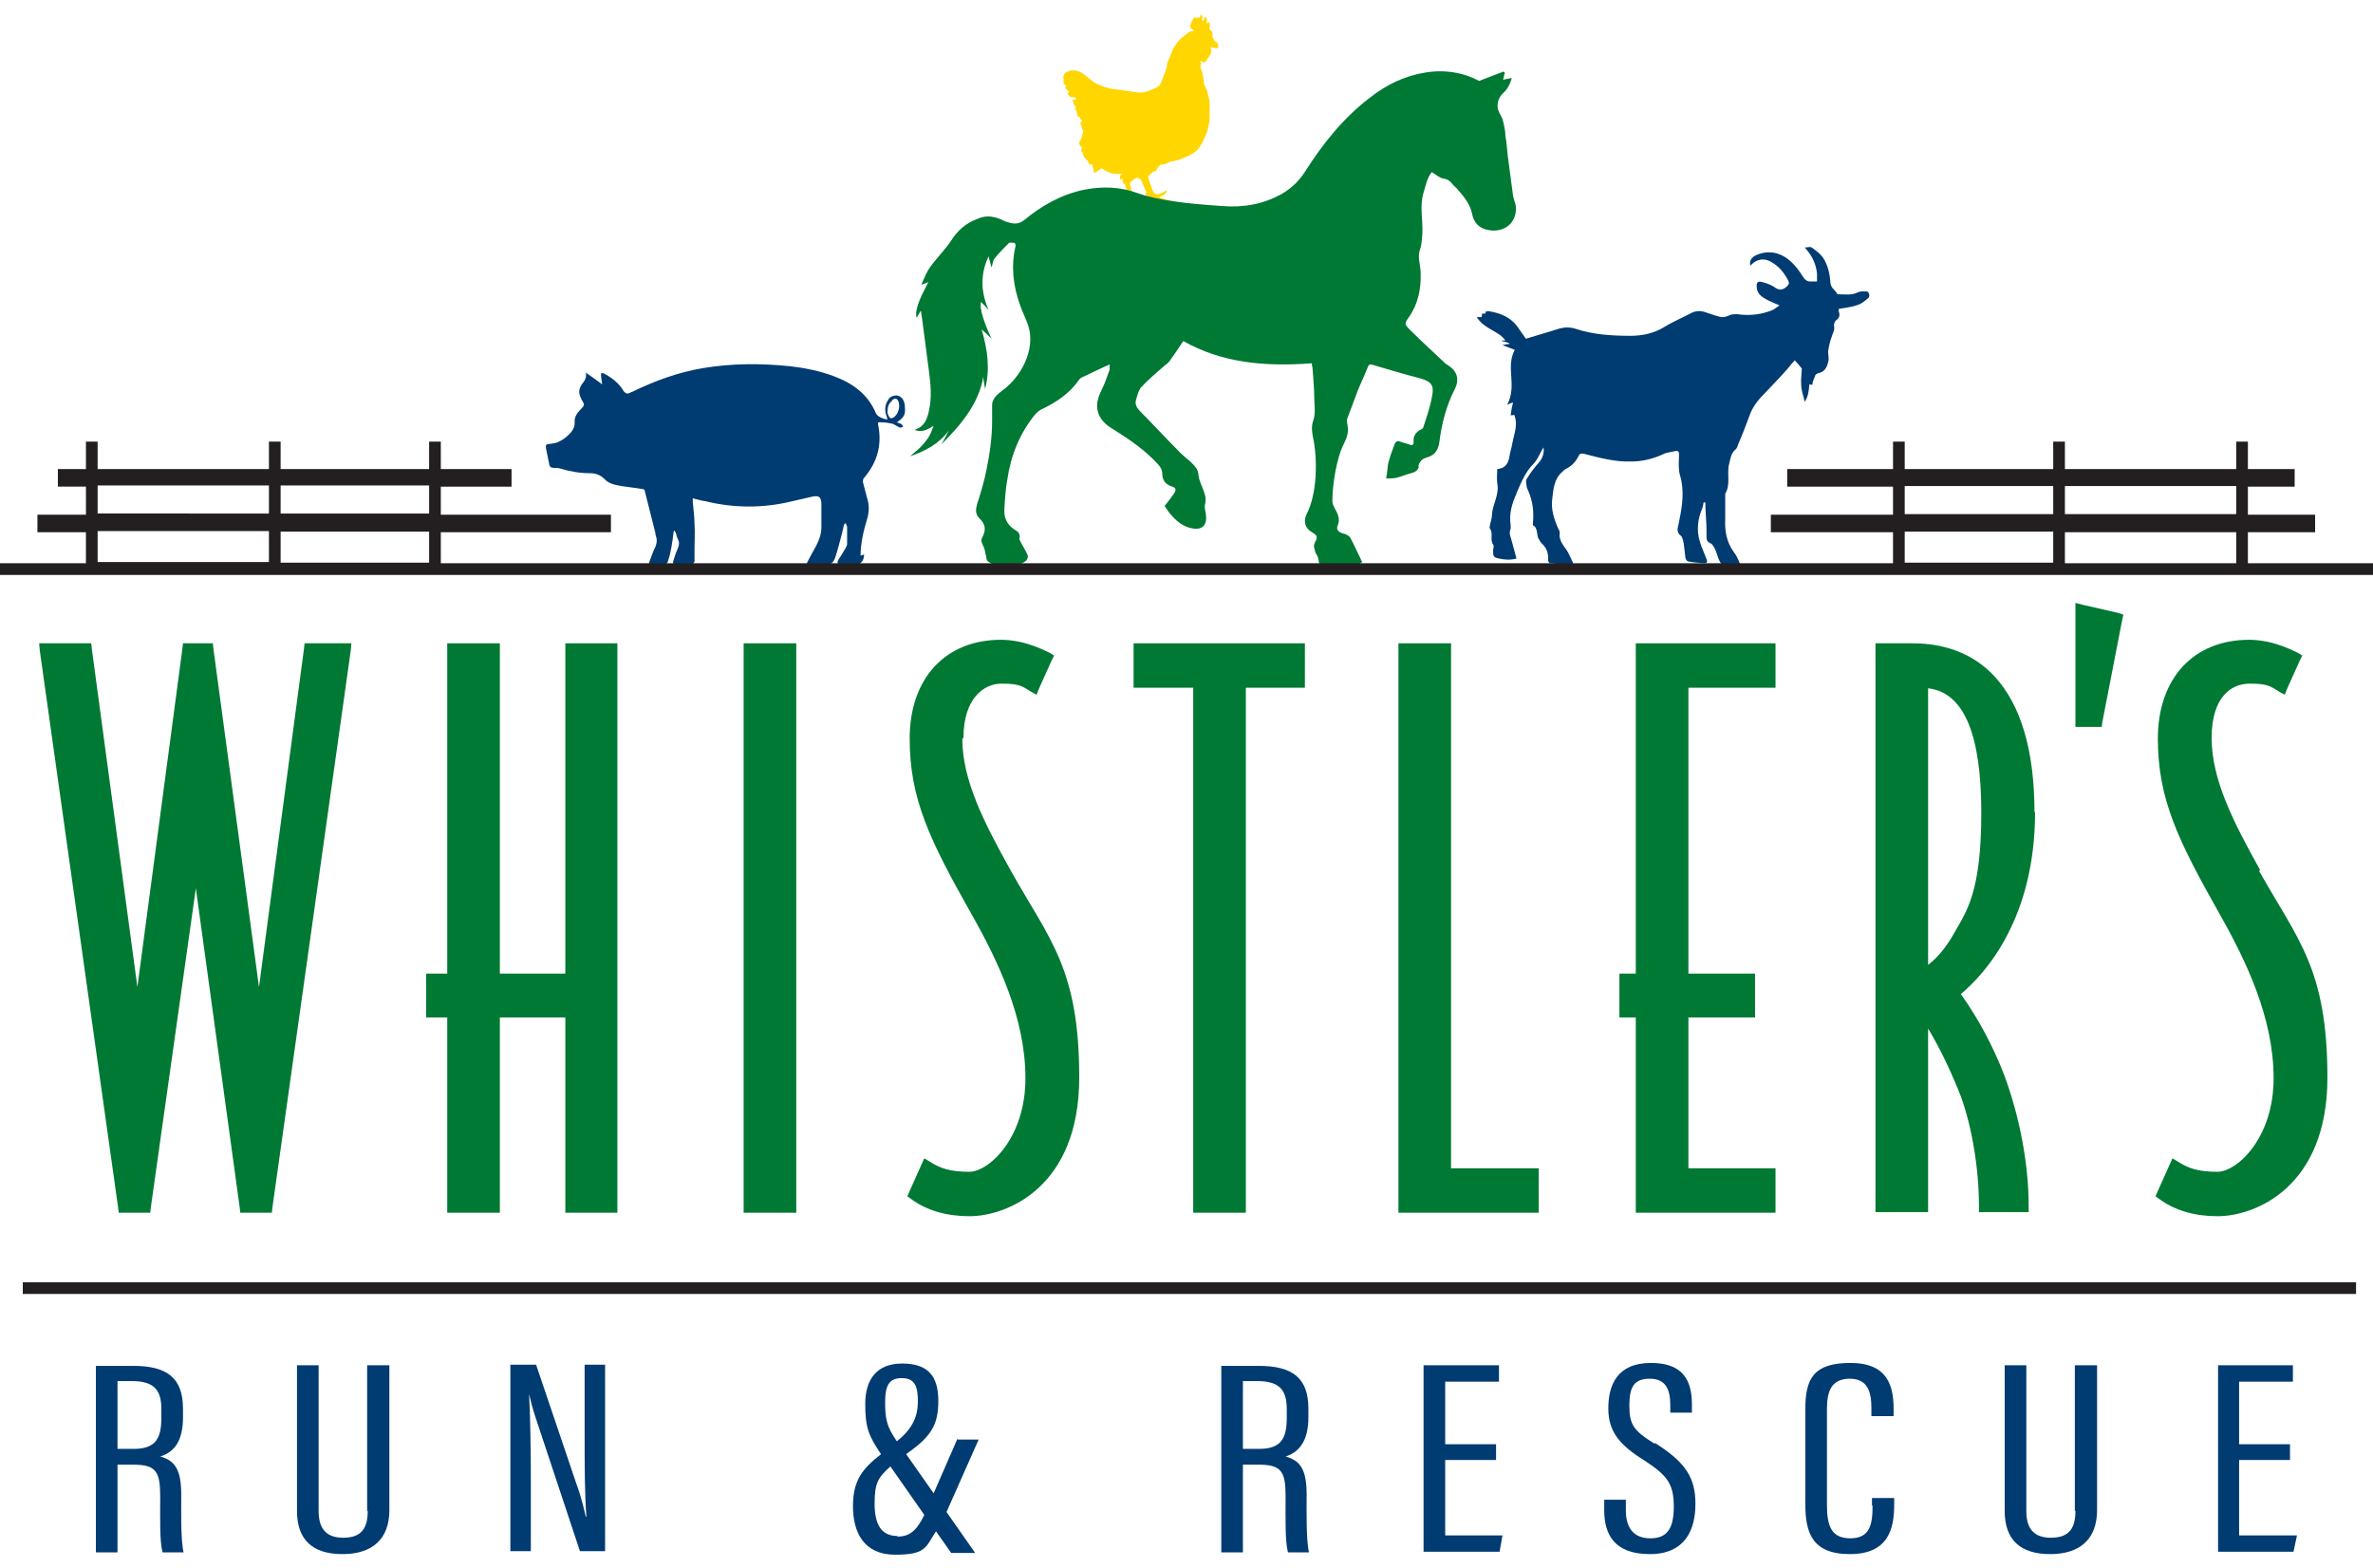 <?xml version="1.0" encoding="UTF-8"?><svg id="a" xmlns="http://www.w3.org/2000/svg" width="5.6in" height="3.7in" viewBox="0 0 405.9 263.5"><defs><style>.b{fill:#007934;}.c{fill:#ffd600;}.d{fill:#231f20;}.e{fill:#003b71;}</style></defs><path class="c" d="M192,28.6c0-.1,0-.2,.1-.3-.2,0-.4,0-.5,0-.1-.5,0-.7,.4-.9-.1,0-.2,0-.4,0-.4,0-.8,0-1.1,0-.6-.2-1.4-.4-1.9-.9,0,0-.2,0-.2,0-.2,0-.3,.2-.5,.3-.4,.3-.4,.3-.8,.4,0-.5-.2-1-.3-1.4-.2-.1-.6,.2-.5-.3,0,0-.1,0-.2,0,0-.1,0-.2,0-.4-.1,0-.2,0-.3,0,0,0,0-.2,0-.3,0,0-.2,0-.2,0-.1-.3-.3-.5-.4-.8,0-.1,0-.3,0-.4h-.3c0-.3,.2-.5,.2-.7-.2-.2-.4-.3-.5-.6,0-.1,0-.4,.1-.5,.2-.2,.2-.4,.3-.6,.1-.3,.2-.7,.3-1,0,0,0-.2,0-.2-.2-.2-.3-.5-.3-.8,0,0,0,0,0,0-.3-.3-.2-.6,.1-.9,0-.2-.5-.2-.3-.5-.3-.1-.6-.3-.6-.8,0,0,0-.1,0-.2-.2-.2-.3-.4-.2-.7,0,0,0-.2,0-.2-.2-.2-.4-.4-.4-.7,0-.2-.1-.3-.2-.5,.2,0,.4,0,.6,0,0-.4,0-.4-.5-.4-.3,0-.5,0-.7-.4,0,0,0,0-.1-.1-.1-.1-.2-.2,0-.3,.2-.1,.2-.2,0-.3,0,0,0,0-.1-.1-.1-.1-.2-.2-.4-.4,0-.1,.1-.2,.2-.3-.2-.2-.4-.4-.5-.6,0,0,0-.3,0-.3,.1-.1,0-.3,0-.4-.1-.5,.2-1,.7-1.2,1-.4,1.9-.2,2.7,.4,.6,.5,1.3,1,1.9,1.5,.1,0,.2,.1,.4,.2,.5,.2,1,.4,1.5,.6,.2,0,.4,.1,.7,.2,.7,.1,1.5,.2,2.2,.3,.7,.1,1.5,.2,2.2,.3,1.1,.2,2,0,3-.5,.4-.2,.8-.3,1.1-.6,0,0,.1-.2,.2-.3,.2-.5,.4-1,.6-1.5,0-.2,.2-.4,.2-.5,.1-.3,.2-.7,.3-1,0-.3,0-.6,.2-.9,.3-.7,.6-1.3,.8-2,.2-.5,.6-.8,.8-1.2,.5-.7,1.2-1.1,1.9-1.7,.2-.2,.6-.2,1-.3-.1,0-.3-.2-.4-.3-.2,0-.3-.2-.3-.4,0-.6,.4-1.1,.7-1.6,0,0,.1,0,.1,0,.2,.3,.4,0,.7,0V.8s0,0,.1,0c0-.2,.1-.4,.2-.7,.3,.3,.3,.7,.2,1.2,.4-.2,.4-.5,.6-.8,.3,.3,.3,.7,.2,1.2,.2-.1,.3-.2,.4-.3,.2,.3,.2,.7,.1,1,0,.2,0,.4,.2,.5,.3,.1,.3,.4,.3,.7,0,.3,0,.6,.2,.8,0,.2,.2,.3,.4,.4,.3,.2,.5,.7,.3,1.1-.4,0-.9-.1-1.3-.2,0,0,0,0,0,0,.4,.7,.1,1.2-.3,1.8-.2,.2-.3,.5-.5,.7-.3,.2-.5,.2-.7-.1,0,0-.1,0-.2,.1,0,.1,.1,.2,.2,.3-.2,.1-.2,.5-.1,.7,0,.2,.1,.5,.2,.7,.1,.5,.2,1,.3,1.5,0,.3,0,.5,.1,.8,.2,.4,.4,.7,.5,1.1,.2,.8,.5,1.7,.4,2.6,0,.7,0,1.3,0,2,0,.1,0,.3,0,.4-.2,1.1-.4,2.2-1,3.2,0,.1-.1,.3-.2,.5-.3,.5-.6,1-1,1.4-.8,.7-1.8,1.1-2.8,1.5-.5,.2-1.1,.3-1.6,.4,0,0,0,0-.1,0-.4,.2-.8,.4-1.2,.5,0,0-.2,0-.3,0-.2,0-.3,.1-.4,.2-.2,.2-.3,.4-.4,.6-.1,.2-.3,.4-.5,.4,0,0,0,0-.1,0-.3,.3-.6,.5-.9,.8,0,0,0,.2,0,.3,.2,.7,.5,1.3,.7,2,.3,.8,.7,1,1.5,.6,.3-.1,.5-.2,.8-.4,0,0,.1,0,.2,0-.2,.7-.8,.8-1.3,1.1h0c.6,.3,1.3,.4,1.9,.6,.4,0,.8,.2,1.2,.3,.2,0,.3,.2,.4,.3-.5,0-1,.1-1.5-.1-.3-.1-.6,0-1,0-.3,0-.6-.1-.9-.2,0,0-.1,0-.2,0-.2,0-.3,0-.4,.1,0,0,0,.3,0,.4,0,0,0,.1,.1,.2,.3,.3,.3,.7,0,1.1-.1-.1-.2-.3-.3-.4-.3-.4-.5-.9-.8-1.3-.2-.3-.3-.5-.4-.9,0-.2-.2-.3-.3-.4-.2-.2-.3-.3,0-.5,0-.2-.2-.4-.3-.7-.2-.5-.4-.9-.6-1.4-.1-.3-.7-.5-.9-.4-.3,.2-.7,.5-1,.8,0,0,0,.2,0,.3,.2,.8,.3,1.7,.5,2.5,0,.2,.2,.5,.3,.7,0,0,.2,.2,.3,.1,.4,0,.8,0,1.2-.3,.2-.1,.5-.1,.8-.2-.3,.5-.6,.8-1.1,1-.1,0-.2,.1-.3,.2,0,0,.2,.1,.3,.2,.2,.1,.4,.3,.7,.3,.4,.2,.8,.3,1.2,.4,.3,.1,.6,.2,.9,.4,.2,0,.3,.3,.4,.5-.5-.2-1,0-1.4-.4,0,0-.2,0-.2,0-.6,0-1.1-.2-1.6-.5-.1,0-.2,0-.4,0-.3,0-.4,0-.3,.4,0,.2,0,.3,.2,.5,.2,.4,.1,.8,0,1.2,0-.2-.2-.3-.3-.5-.2-.5-.4-1.1-.7-1.6-.2-.3-.3-.6-.3-1,0-.2-.2-.4-.3-.5-.2-.3-.2-.4,0-.6,0-.2-.1-.4-.2-.7-.2-.6-.3-1.3-.5-1.9,0-.1,0-.2-.2-.3-.1,0-.2-.2-.3-.3Z"/><g><polygon class="b" points="53 107.7 52.1 107.7 52 108.6 44.3 166.5 36.5 108.6 36.4 107.7 35.5 107.7 32.2 107.7 31.3 107.7 31.2 108.6 23.5 166.5 15.7 108.6 15.6 107.7 14.7 107.7 7.8 107.7 6.7 107.7 6.8 108.9 20.2 204.2 20.3 205.1 21.2 205.1 24.8 205.1 25.7 205.1 25.8 204.2 33.5 149.6 41 204.2 41.1 205.1 42 205.1 45.6 205.1 46.5 205.1 46.6 204.2 60 108.9 60.1 107.7 59 107.7 53 107.7"/><polygon class="b" points="97.7 107.7 96.7 107.7 96.7 108.7 96.7 164.2 85.5 164.2 85.5 108.7 85.5 107.7 84.5 107.7 77.5 107.7 76.5 107.7 76.5 108.7 76.5 164.2 73.9 164.2 72.9 164.2 72.9 165.2 72.9 170.7 72.9 171.7 73.9 171.7 76.5 171.7 76.5 204.1 76.5 205.1 77.5 205.1 84.5 205.1 85.5 205.1 85.5 204.1 85.5 171.7 96.7 171.7 96.7 204.1 96.7 205.1 97.7 205.1 104.6 205.1 105.6 205.1 105.6 204.1 105.6 108.7 105.6 107.7 104.6 107.7 97.7 107.7"/><polygon class="b" points="128.2 107.7 127.2 107.7 127.2 108.7 127.2 204.1 127.2 205.1 128.2 205.1 135.2 205.1 136.2 205.1 136.2 204.1 136.2 108.7 136.2 107.7 135.2 107.7 128.2 107.7"/><path class="b" d="M164.8,123.9c0-6.8,3.5-9.3,6.5-9.3s3.5,.4,5.1,1.4l.9,.5,.4-1,2.2-4.9,.4-.8-.8-.5c-.2,0-3.8-2.2-8.3-2.2-9.5,0-15.6,6.6-15.6,16.9s3.4,17.3,10.5,29.9c4.6,8.1,9.3,17.9,9.3,28.2s-6.3,16-9.6,16-5-.6-6.7-1.7l-1-.6-.5,1.1-2.1,4.7-.3,.7,.7,.5c2.6,1.9,6,2.9,9.9,2.9,6.5,0,18.8-5,18.8-23.7s-5.1-23.6-11.7-35.4c-4.5-8.1-8.3-15.4-8.3-22.6Z"/><polygon class="b" points="194.9 107.7 193.9 107.7 193.9 108.7 193.9 114.3 193.9 115.3 194.9 115.3 204.1 115.3 204.1 204.1 204.1 205.1 205.1 205.1 212.1 205.1 213.1 205.1 213.1 204.1 213.1 115.3 222.2 115.3 223.2 115.3 223.2 114.3 223.2 108.7 223.2 107.7 222.2 107.7 194.9 107.7"/><polygon class="b" points="248.2 197.5 248.2 108.7 248.2 107.7 247.2 107.7 240.2 107.7 239.2 107.7 239.2 108.7 239.2 204.1 239.2 205.1 240.2 205.1 262.2 205.1 263.2 205.1 263.2 204.1 263.2 198.5 263.2 197.5 262.2 197.5 248.2 197.5"/><polygon class="b" points="280.8 107.7 279.8 107.7 279.8 108.7 279.8 164.2 278 164.2 277 164.2 277 165.2 277 170.7 277 171.7 278 171.7 279.8 171.7 279.8 204.1 279.8 205.1 280.8 205.1 302.7 205.1 303.7 205.1 303.7 204.1 303.7 198.5 303.7 197.5 302.7 197.5 288.8 197.5 288.8 171.7 299.2 171.7 300.2 171.7 300.2 170.7 300.2 165.2 300.2 164.2 299.2 164.2 288.8 164.2 288.8 115.3 302.7 115.3 303.7 115.3 303.7 114.3 303.7 108.7 303.7 107.7 302.7 107.7 280.8 107.7"/><path class="b" d="M348,136.7c0-10.6-2.3-18.4-6.8-23.3-3.5-3.8-8.3-5.7-14.1-5.7h-6.3v97.3h9v-31.4c2,3.3,4,7.5,5.6,11.6,1.9,5.2,3.1,12.4,3.1,18.8v1h8.5v-1c0-7.2-1.5-15.2-4.2-22.5-1.9-4.9-4.4-9.6-7.4-13.8,4.3-3.6,12.7-13,12.7-31.2Zm-18.2,26v-47.3c6.1,.7,9.1,7.8,9.1,21.3s-2.5,16.8-4.6,20.5c-1.6,2.9-3.3,4.6-4.5,5.5Z"/><polygon class="b" points="356.2 101.1 355 100.8 355 102.1 355 121 355 122 356 122 358.6 122 359.5 122 359.6 121.2 363 103.7 363.2 102.8 362.3 102.5 356.2 101.1"/><path class="b" d="M386.6,146.5c-4.5-8.1-8.3-15.4-8.3-22.6s3.5-9.3,6.5-9.3,3.5,.4,5.1,1.4l.9,.5,.4-1,2.2-4.9,.4-.8-.8-.5c-.2,0-3.8-2.2-8.3-2.2-9.5,0-15.6,6.6-15.6,16.9s3.4,17.3,10.5,29.9c4.6,8.1,9.3,17.9,9.3,28.2s-6.3,16-9.6,16-5-.6-6.7-1.7l-1-.6-.5,1.1-2.1,4.7-.3,.7,.7,.5c2.6,1.9,6,2.9,9.9,2.9,6.5,0,18.8-5,18.8-23.7s-5.1-23.6-11.7-35.4Z"/><path class="b" d="M242.6,77.4c.2-.8,.7-1.3,1.5-1.5,1.4-.4,1.9-1.3,2.1-2.6,.4-3.2,1.2-6.3,2.7-9.2,.7-1.4,.4-2.9-1-3.8-.2-.2-.5-.3-.7-.5-2-1.9-4-3.7-6-5.7-1-1-1-1.1-.2-2.2,1.6-2.3,2.1-4.9,2-7.6,0-1.3-.6-2.6-.1-4,.3-.8,.3-1.8,.4-2.7,.1-2.3-.5-4.7,.2-7,.4-1.3,.6-2.5,1.4-3.5,.7,.4,1.3,1,2,1.1,.7,.1,1.1,.4,1.5,.9,.2,.3,.5,.5,.8,.8,1.1,1.3,2.2,2.5,2.6,4.3,.2,1.2,.9,2.3,2.3,2.7,2.9,.8,5.3-.9,5.2-3.7,0-.7-.4-1.4-.5-2.1-.3-2.3-.6-4.5-.9-6.8-.1-1.1-.2-2.3-.4-3.4,0-.8-.2-1.7-.4-2.5-.1-.6-.5-1.1-.7-1.6-.5-1-.2-2.4,.7-3.2,.8-.7,1.2-1.6,1.5-2.6-.6,.1-1,.2-1.5,.3,.1-.4,.2-.8,.3-1.2,0,0-.1-.1-.2-.2-1.3,.5-2.7,1-4.2,1.6-2.8-1.5-6.1-2-9.4-1.4-3.5,.6-6.5,2.1-9.2,4.2-4.6,3.5-8.1,7.9-11.1,12.6-1,1.6-2.3,2.9-4,3.9-3.2,1.8-6.6,2.4-10.3,2.1-2.8-.2-5.5-.4-8.2-.8-2.1-.3-4.2-.7-6.2-1.4-3-1.1-6-1.2-9.1-.6-3.9,.8-7.3,2.7-10.3,5.2-.9,.7-1.7,.7-2.7,.4-.5-.1-1-.4-1.5-.6-1.3-.5-2.5-.6-3.8,0-2,.7-3.4,2-4.5,3.7-.5,.8-1.2,1.6-1.8,2.3-.7,.9-1.5,1.7-2.1,2.7-.5,.8-.8,1.7-1.2,2.5,0,0,.1,0,.2,0,.3-.1,.5-.2,1-.4-.6,1.2-1.1,2.1-1.5,3.1-.6,1.5-.7,2.5-.5,3,.2-.4,.5-.8,.7-1.2,.1,.4,.1,.8,.2,1.2,.4,3.1,.8,6.2,1.2,9.2,.3,2.2,.5,4.5,0,6.7-.3,1.4-.7,2.7-2.5,3.3,1.4,.5,2.3-.1,3.3-.7-.3,.7-.5,1.4-.9,2-.4,.6-.9,1.2-1.5,1.8-.5,.5-1.1,.9-1.6,1.4,2.6-.9,4.9-2.1,6.6-4.4-.4,.8-.8,1.6-1.3,2.4,3.3-3.3,6.4-6.9,7.2-11.6,0,.7,.2,1.3,.3,2.1,.9-3.5,.4-6.8-.6-10.2,.7,.6,1.2,1.1,1.7,1.6-1.3-2.8-2.1-5.2-1.8-6.3,.5,.5,.9,.9,1.3,1.4-1.3-3-1.5-6,0-9.2,.2,.8,.3,1.3,.5,1.9,.2-.5,.2-1.1,.5-1.5,.8-1,1.6-1.8,2.5-2.7,.1-.1,.6,0,.9,0,.1,0,.3,.4,.2,.6-.8,3.4-.4,6.8,.8,10.1,.4,1.2,1,2.3,1.4,3.5,1.3,4.2-1.4,8.9-4.5,11.1-.8,.6-1.6,1.3-1.7,2.3,0,.9,0,1.9,0,2.8,0,2.9-.4,5.7-1,8.6-.4,2-1,3.9-1.6,5.8-.2,.8-.3,1.6,.4,2.3,1.1,1,1.2,2.1,.5,3.3-.3,.6,0,1,.2,1.5,.3,.5,.3,1.2,.5,1.8,0,.3,.1,.7,.3,.8,1.6,1.2,4.9,1.1,6.5-.1,.2-.2,.4-.7,.3-.9-.3-.8-.8-1.5-1.2-2.3-.1-.2-.3-.5-.2-.7,.1-.7-.2-1.1-.8-1.4-1.4-.9-1.9-2.1-1.8-3.6,.1-1.7,.2-3.4,.5-5,.6-4.1,2.1-7.9,4.8-11.2,.3-.3,.6-.6,1-.8,2.6-1.2,4.9-2.8,6.5-5.1,.1-.2,.3-.3,.5-.4,1.5-.7,3.1-1.5,4.7-2.2,0,.3,0,.6,0,.9-.4,1-.7,2.1-1.2,3.1-.6,1.2-1.1,2.4-.9,3.7,.3,1.7,1.5,2.7,2.9,3.5,2.7,1.7,5.3,3.5,7.4,5.8,.4,.4,.8,1,.8,1.6,0,1.2,.5,1.9,1.7,2.3,.7,.2,.7,.6,.3,1.2-.5,.7-1,1.4-1.6,2.1,.2,.3,.4,.6,.6,.9,1,1.3,2.2,2.5,3.9,2.9,1.7,.4,2.7-.3,2.6-1.9,0-.7-.3-1.4-.2-2.1,.3-1,0-1.8-.3-2.6-.3-.8-.7-1.6-.8-2.4,0-1-.6-1.6-1.3-2.3-.8-.7-1.7-1.4-2.4-2.2-2.1-2.1-4.1-4.3-6.2-6.4-.6-.6-1-1.2-.8-2,.2-.7,.4-1.5,.8-2.1,1.2-1.3,2.6-2.5,4-3.7,.3-.3,.7-.5,.9-.8,.8-1.1,1.6-2.3,2.4-3.5,6.7,3.8,14.2,4.4,22,3.8,0,.3,0,.5,.1,.7,.1,1.7,.3,3.4,.3,5.1,0,1.4,.3,2.7-.2,4.1-.3,.9-.2,1.9,0,2.8,.8,3.8,.7,9.6-1.1,13.1-.6,1.2-.3,2.4,.9,3.1,1,.6,1,.8,.5,1.8-.2,.3-.2,.8,0,1.2,0,.4,.3,.8,.5,1.2,.2,.5,.1,1.2,.5,1.4,2,1,5,1.2,7.1-.5-.7-1.4-1.3-2.8-2-4.1-.2-.4-.8-.7-1.3-.8-.7-.2-1.2-.6-.9-1.3,.5-1.2,0-2.1-.5-3-.2-.4-.4-.8-.4-1.2,0-2.8,.7-7.4,2-9.9,.5-1,.8-1.9,.6-3,0-.4-.2-.8-.1-1.1,.6-1.6,1.2-3.2,1.8-4.8,.5-1.3,1.2-2.7,1.7-4,.2-.6,.4-.7,1-.5,2.7,.8,5.4,1.6,8.1,2.3,1.7,.5,2.3,1.1,2,2.8-.3,1.8-.9,3.6-1.5,5.4,0,.2-.2,.4-.4,.5-1,.5-1.4,1.2-1.3,2.2,0,.5-.3,.6-.7,.4-.5-.2-1.1-.3-1.6-.5-.5-.2-.7,0-.9,.3-.4,1.1-.8,2.1-1.1,3.2-.2,.9-.2,1.8-.4,2.8,.7,0,1.2,0,1.7-.1,.9-.2,1.7-.6,2.6-.8,.7-.2,1.2-.5,1.3-1.2Z"/></g><g><path class="e" d="M31,253.3c0-4.3-1.1-5.8-3.6-6.5,2.3-.7,3.9-2.5,3.9-6.7v-1.5c0-5.2-2.7-7.3-8.5-7.3h-6.4v31.9h3.7v-15h2.7c3.9,0,4.6,1.2,4.6,5.4s-.1,7.6,.4,9.6h3.6c-.5-2.1-.4-7.1-.4-9.8Zm-8.1-7.8h-2.8v-11.6h2.5c4,0,5,1.8,5,4.8v1.5c0,3.4-.9,5.3-4.7,5.3Z"/><path class="e" d="M62.9,256.1c0,2.9-1,4.6-4.2,4.6s-4.2-1.9-4.2-4.6v-24.9h-3.7v24.9c0,5,2.7,7.4,7.8,7.4s8-2.6,8-7.5v-24.8h-3.8v24.9Z"/><path class="e" d="M100,243.1c0,5.2,0,9.7,.3,14h-.1c-.3-1.2-.7-3.2-1.6-5.6l-6.9-20.4h-4.4v31.9h3.5v-12c0-5.8-.1-11.1-.3-14.9h0c.2,.9,.5,2.1,1,3.7l7.7,23.2h4.3v-31.9h-3.5v11.9Z"/><path class="e" d="M163.8,243.7l-4.1,9.4-4.7-6.7c4.1-2.9,5.5-4.8,5.5-9.1s-1.8-6.4-6.2-6.4-6.3,2.8-6.3,6.9,.6,5.5,2.7,8.6c-3.2,2.5-4.8,4.5-4.8,8.9s1.8,8.3,7.2,8.3,5.2-1.3,7-4l2.6,3.7h4.1l-4.9-7,5.5-12.4h-3.6Zm-9.5-10.3c2.3,0,2.7,1.6,2.7,4s-.8,4.6-3.6,6.8c-1.7-2.5-2-3.7-2-6.7s.8-4.1,2.8-4.1Zm-.8,27c-2.7,0-3.9-1.9-3.9-5.5s.6-4.5,2.7-6.4l5.8,8.3c-1.3,2.7-2.5,3.7-4.6,3.7Z"/><path class="e" d="M223.5,253.3c0-4.3-1.1-5.8-3.6-6.5,2.2-.7,3.9-2.5,3.9-6.7v-1.5c0-5.2-2.7-7.3-8.5-7.3h-6.4v31.9h3.7v-15h2.7c3.9,0,4.6,1.2,4.6,5.4s-.1,7.6,.4,9.6h3.6c-.5-2.1-.4-7.1-.4-9.8Zm-8.1-7.8h-2.8v-11.6h2.5c4,0,5,1.8,5,4.8v1.5c0,3.4-.9,5.3-4.7,5.3Z"/><polygon class="e" points="247.2 247.4 255.9 247.4 255.9 244.7 247.2 244.7 247.2 234 256.4 234 256.4 231.2 243.5 231.2 243.5 263.1 256.5 263.1 257 260.3 247.2 260.3 247.2 247.4"/><path class="e" d="M283,244.6c-3.6-2.2-4.3-3.3-4.3-6.5s.8-4.6,3.5-4.6,3.5,1.8,3.5,4.5v1.3h3.7v-1.4c0-4.2-1.6-7.1-7-7.1-5.8,0-7.3,3.8-7.3,7.8s2,6.3,6.2,8.9c4,2.6,5,4.1,5,7.9s-1.2,5.4-4,5.4-4.2-1.7-4.2-4.8v-1.8h-3.7v1.8c0,4.2,1.8,7.5,7.8,7.5s7.8-4.1,7.8-8.6-1.7-7.1-6.9-10.4Z"/><path class="e" d="M320.3,255.3c0,3.2-.5,5.5-3.8,5.5s-4-2.2-4-5.7v-16.5c0-3,.8-5.1,3.9-5.1s3.7,2.3,3.7,5v1.4h3.8v-1.2c0-4.1-1.1-7.9-7.4-7.9s-7.7,2.7-7.7,7.9v16.2c0,4.7,1,8.6,7.6,8.6s7.6-4.3,7.6-8.5v-1.1h-3.8v1.2Z"/><path class="e" d="M355,256.1c0,2.9-1,4.6-4.2,4.6s-4.2-1.9-4.2-4.6v-24.9h-3.7v24.9c0,5,2.7,7.4,7.8,7.4s8-2.6,8-7.5v-24.8h-3.8v24.9Z"/><polygon class="e" points="383 260.3 383 247.4 391.7 247.4 391.7 244.7 383 244.7 383 234 392.2 234 392.2 231.2 379.4 231.2 379.4 263.1 392.3 263.1 392.9 260.3 383 260.3"/><path class="e" d="M310,63.5c0-.5,.3-1.1,.5-1.6,0-.2,.3-.3,.5-.4,1.1-.2,1.5-1,1.7-1.9,.2-.5,0-1.2,0-1.8,.1-.8,.3-1.7,.6-2.5,.2-.7,.6-1.2,.4-2,0-.2,.1-.6,.3-.8,.6-.4,.8-.9,.5-1.6,0-.1,0-.3,0-.4,1.1-.2,2.3-.3,3.3-.7,.7-.2,1.2-.7,1.8-1.2,.2-.1,.2-.6,0-.9,0-.2-.5-.2-.7-.2-.4,0-.8,0-1.2,.2-1,.5-2.1,.3-3.1,.3-.1,0-.3,0-.3,0-.3-.7-1.1-1-1.2-1.9-.1-1.5-.4-3.1-1.3-4.4-.5-.7-1.2-1.2-1.9-1.7-.3-.2-.8,0-1.2,0,1.2,1.3,1.9,2.7,2.1,4.4,0,.5,0,.9,0,1.4-.5,0-.9,0-1.2,0-.5,0-.9-.3-1.2-.8-1.2-1.9-2.6-3.6-4.9-4.1-1.2-.2-2.3,0-3.3,.5-.7,.4-1,1-.8,1.7,1.2-1.3,2.6-1.4,4.1-.3,1,.7,1.8,1.7,2.4,2.9,.2,.4,.1,.6-.3,1-.8,.7-1.4,.6-2.2,0-.6-.4-1.3-.6-2-.8-.8-.2-1,.1-.9,1,.1,1,.8,1.5,1.5,1.9,.7,.4,1.5,.7,2.4,1.1-.5,.3-.8,.6-1.2,.8-2,.8-4,1-6.1,.7-.4,0-.9,0-1.3,.2-.6,.3-1.2,.4-1.8,.2-.8-.2-1.5-.5-2.2-.7-.8-.3-1.5-.3-2.3,0-1.7,.9-3.4,1.6-5,2.6-1.7,1-3.6,1.4-5.6,1.4-3.2,0-6.4-.2-9.4-1.2-.9-.3-1.9-.3-2.9,0-1.8,.6-3.7,1.1-5.6,1.7-.4-.6-.9-1.3-1.4-2-1.2-1.7-3-2.4-4.9-2.7-.2,0-.4,0-.6,.1,0,0,0,.2,0,.3-.2,0-.4,0-.6,0,0,.2,0,.4-.1,.6-.2,0-.4,0-.8,0,1.3,2.1,3.7,2.3,4.9,4,0,0-.3,0-.6,0,0,0,0,0,0,.1,.4,.1,.9,.2,1.3,.4,0,0,0,0,0,.1-.4,0-.8,.1-1.2,.2,.7,.3,1.4,.5,2.1,.8-.8,1.5-.7,3-.6,4.5,.1,1.6,.2,3.2-.7,4.9,.4-.2,.6-.3,1-.4-.2,.8-.3,1.4-.4,2.2,.2,0,.4,0,.6-.1,.7,1.7,0,3.2-.3,4.8-.1,.8-.4,1.5-.5,2.3-.2,1.4-.9,2.1-2.1,2.2,0,.8-.1,1.6,0,2.4,.4,2-.8,3.6-.9,5.4,0,.7-.3,1.4-.4,2.1,0,0,0,.2,0,.2,.7,.8,0,2,.6,2.8,.2,.2,0,.7,0,1,0,1,0,1.2,1,1.4,.9,.2,1.9,.3,3,0-.3-1.1-.6-2.2-.9-3.3-.2-.6-.4-1.1-.1-1.8,0-.2,0-.4,0-.6-.3-1.9,.2-3.7,1-5.4,0,0,0,0,0-.1,.8-1.8,1.5-3.6,2.9-5,.7-.7,1.1-1.8,1.7-2.8,.2,.7-.1,1.8-.7,2.5-.8,.9-1.5,1.8-2.1,2.8-.2,.2-.2,.7-.1,1,0,.4,.1,.7,.3,1.1,.8,1.8,1,3.7,.8,5.6,0,0,0,.3,0,.3,1,.5,.5,1.8,1.1,2.5,.1,.2,.2,.4,.4,.6,.9,.8,1.2,1.8,1.1,2.9,0,.2,.2,.5,.3,.5,1.1,.1,2.2,.2,3.3,.2,.2,0,.4,0,.7-.2-.4-.8-.7-1.6-1.1-2.2-.6-.9-1.4-1.7-1.2-3,0-.3-.2-.6-.3-.8-.7-1.6-1.2-3.2-1-4.9,.2-1.7,.3-3.5,1.7-4.7,.2-.2,.4-.4,.6-.5,1-.5,1.7-1.2,2.2-2.2,.2-.5,.5-.5,1-.4,2.7,.7,5.3,1.4,8.1,1.3,1.9,0,3.8-.5,5.5-1.3,.6-.3,1.4-.3,2-.5,.4,0,.6,0,.6,.6,0,.9-.1,1.8,0,2.6,0,.6,.3,1.3,.4,1.9,.5,2.6,0,5.1-.5,7.5-.2,.7-.3,1.4,.4,1.9,.3,.2,.4,.9,.5,1.3,.1,.8,.2,1.7,.3,2.5,0,.2,.3,.6,.5,.6,.9,.2,1.8,.2,2.7,.3,.5,0,.6-.2,.4-.7-.4-1.1-.9-2.1-1.2-3.2-.5-1.8-.3-3.6,.4-5.3,.2-.4,.2-.8,.3-1.2,0,0,.2,0,.3,0,0,1.6,.2,3.3,.2,4.9,0,.3,0,.5,0,.8,0,.6,0,1,.7,1.3,.4,.2,.6,.7,.8,1.1,.2,.4,.3,.9,.5,1.4,.2,.5,.5,1.1,.8,1.3,.9,.3,1.9,.3,2.8,.4,0,0,.3-.4,.2-.5-.3-.8-.7-1.7-1.2-2.3-1.2-1.7-1.5-3.6-1.4-5.6,0-1.4,0-2.8,0-4.1,0,0,0-.2,0-.2,1-1.6,.2-3.5,.7-5.2,.2-.8,.3-1.7,1-2.3,.3-.2,.4-.6,.5-.9,.7-1.6,1.3-3.2,1.9-4.8,.5-1.5,1.4-2.7,2.5-3.8,1.4-1.5,2.8-2.9,4.1-4.4,.4-.5,.8-1,1.2-1.4,.4,.4,.8,.9,1.2,1.4,0,.8-.2,1.8-.1,2.8,0,1,.4,1.9,.6,2.9,.6-.9,.7-1.9,.8-3Z"/><path class="e" d="M147.2,92.7c0-2.1,.5-4.2,1.1-6.2,.4-1.3,.4-2.5,0-3.7-.2-.9-.5-1.8-.7-2.7,0-.2,0-.5,.2-.7,2.3-2.7,3.1-5.7,2.4-9.1,0-.1,0-.3,0-.4,0,0,0,0,0,0,.7,0,1.5,0,2.2,.2,.4,0,.7,.3,1.1,.5,.1,0,.3,.2,.5,.2,.2,0,.4-.1,.5-.2-.1-.1-.2-.3-.3-.4-.2-.1-.5-.2-.8-.3,.8-.5,1.4-1.1,1.4-1.9,0-.6,0-1.2-.2-1.7-.2-.5-.6-.9-1.2-1-.6,0-1.2,.2-1.5,.8-.6,.9-.6,1.9-.2,2.9,0,0,0,.2,.1,.3,0,0,0,0,0,.1-.6,0-1.8-.5-2-1.1-1.4-3.3-4-5.1-7.2-6.3-2.4-.9-4.9-1.4-7.5-1.7-4.9-.5-9.8-.5-14.7,.3-4.3,.7-8.4,2.2-12.3,4.1-.2,0-.3,.2-.5,.2-.4,.2-.6,0-.9-.3-.8-1.4-2.1-2.4-3.5-3.1,0,0-.1,0-.4,0,0,.6,.1,1.2,.2,1.9-.9-.7-1.8-1.3-2.8-2,.2,.8-.2,1.4-.6,1.9-.6,.8-.7,1.6-.2,2.5,0,.1,.1,.3,.2,.4,.4,.7,.4,.8-.2,1.4-.7,.7-1.2,1.4-1.1,2.4,0,.8-.4,1.4-.9,1.9-.5,.5-1.1,1-1.8,1.3-.5,.3-1.1,.3-1.6,.4-.6,0-.7,.2-.6,.8,.2,.8,.3,1.6,.5,2.4,.1,.8,.3,.9,1.1,.9,.3,0,.5,0,.8,.1,1.7,.5,3.3,.8,5.1,.8,1,0,1.8,.3,2.5,1,.7,.8,1.8,1,2.9,1.2,1.2,.2,2.4,.3,3.5,.5,.3,0,.5,.1,.5,.4,.6,2.4,1.2,4.7,1.8,7.1,0,.3,.1,.6,.2,.9,.1,.5,0,1-.2,1.5-.4,.8-.7,1.7-1,2.5-.2,.4,0,.5,.4,.5,.6,0,1.3,0,1.9,0,.5,0,.8-.2,.9-.7,.5-1.5,.7-3.1,.9-4.7,0-.1,0-.3,.2-.4,0,.1,.1,.3,.2,.4,.1,.4,.2,.8,.4,1.2,.2,.4,.2,.8,0,1.3-.3,.7-.6,1.5-.8,2.2-.2,.6,0,.7,.5,.7,.8,0,1.6,0,2.3,0,.5,0,.8-.2,.8-.7,0-.7,0-1.4,0-2.2,0-1.3,.1-2.6,0-3.9,0-1.3-.2-2.6-.3-3.9,0-.2,0-.4,0-.6,.8,.2,1.5,.4,2.2,.5,4.9,1.2,9.9,1.2,14.8,0,1.2-.3,2.3-.5,3.5-.8,1-.2,1.4,0,1.5,1.1,0,1.4,0,2.8,0,4.2,0,1.6-.8,3-1.6,4.4-.3,.5-.5,1-.8,1.5-.2,.4,0,.6,.4,.6,.8,0,1.7,0,2.5,0,.8,0,1.5-.4,1.8-1.2,.5-1.4,.8-2.8,1.2-4.2,.1-.4,.2-.9,.3-1.3,0-.2,.1-.3,.2-.5,0,0,.1,0,.2,0,0,.2,.2,.4,.2,.6,0,1,0,1.9,0,2.9,0,.2-.1,.4-.2,.6-.4,.7-.8,1.4-1.3,2.1-.3,.6-.1,.9,.6,1,.6,0,1.2,0,1.8,0,1.2,0,2-.6,2-1.9Zm5.4-26.6c.5-.4,.9-.3,1.1,.3,.2,.7,.1,1.3-.2,1.9-.2,.4-.6,.9-1.1,.9-.3,0-.6-.8-.6-1,0-1,.2-1.5,.8-2Z"/></g><g><rect class="d" x="3.9" y="217" width="399.1" height="2"/><path class="d" d="M384.5,94v-5.3h11.5v-3h-11.5v-4.8h8v-3h-8v-4.7h-2v4.7h-29.3v-4.7h-2v4.7h-25.4v-4.7h-2v4.7h-18.1v3h18.1v4.8h-20.9v3h20.9v5.3H75.4v-5.3h29.1v-3h-29.1v-4.8h12.1v-3h-12.1v-4.7h-2v4.7h-25.4v-4.7h-2v4.7H16.7v-4.7h-2v4.7h-4.8v3h4.8v4.8H6.4v3H14.7v5.3H0v2H405.9v-2h-21.4Zm-2,0h-29.3v-5.3h29.3v5.3Zm0-13.2v4.8h-29.3v-4.8h29.3Zm-56.7,0h25.4v4.8h-25.4v-4.8Zm0,7.8h25.4v5.3h-25.4v-5.3Zm-252.4,5.3h-25.4v-5.3h25.4v5.3Zm0-13.2v4.8h-25.4v-4.8h25.4Zm-56.7,0h29.3v4.8H16.7v-4.8Zm0,7.8h29.3v5.3H16.7v-5.3Z"/></g></svg>